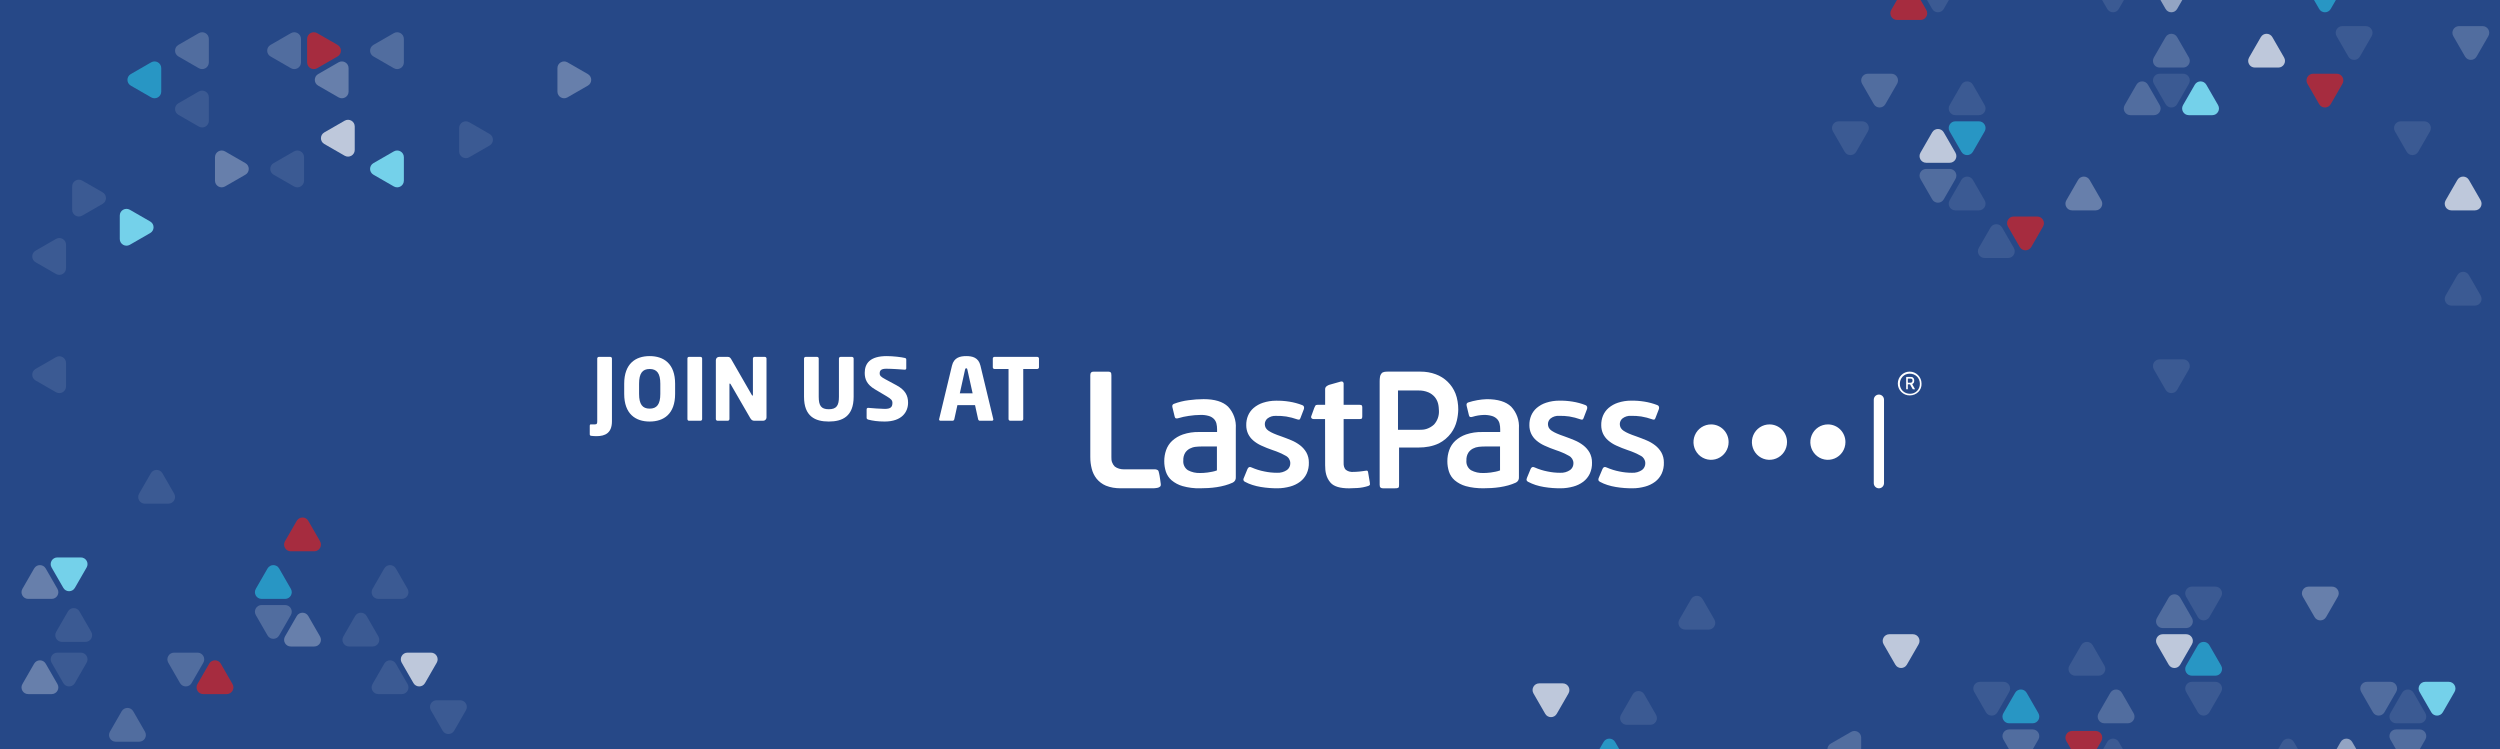 <svg width="1628" height="488" viewBox="0 0 1628 488" fill="none" xmlns="http://www.w3.org/2000/svg">
<rect x="0" y="0" width="1628" height="488" fill="#333333" stroke="none"/>
<g clip-path="url(#clip0_1115_750)">
<rect width="1628" height="488" fill="#264887"/>
<path fill-rule="evenodd" clip-rule="evenodd" d="M1316 471H1323.65C1326.99 471 1329.08 467.367 1327.41 464.46L1323.59 457.819L1319.76 451.18C1318.09 448.273 1313.91 448.273 1312.24 451.18L1308.41 457.819L1304.59 464.46C1302.92 467.367 1305.01 471 1308.35 471H1316Z" fill="#2AB8DF" fill-opacity="0.7"/>
<path opacity="0.2" fill-rule="evenodd" clip-rule="evenodd" d="M1212 488V495.645C1212 498.993 1208.37 501.084 1205.46 499.411L1198.82 495.588L1192.18 491.765C1189.27 490.091 1189.27 485.909 1192.18 484.235L1198.82 480.412L1205.46 476.589C1208.37 474.916 1212 477.007 1212 480.354V488Z" fill="white"/>
<path opacity="0.1" fill-rule="evenodd" clip-rule="evenodd" d="M1297 444H1304.65C1307.99 444 1310.08 447.633 1308.41 450.54L1304.59 457.181L1300.76 463.82C1299.09 466.727 1294.91 466.727 1293.24 463.82L1289.41 457.181L1285.59 450.54C1283.92 447.633 1286.01 444 1289.35 444H1297Z" fill="white"/>
<path opacity="0.2" fill-rule="evenodd" clip-rule="evenodd" d="M1316 475H1323.65C1326.99 475 1329.08 478.633 1327.41 481.54L1323.59 488.181L1319.76 494.82C1318.09 497.727 1313.91 497.727 1312.24 494.82L1308.41 488.181L1304.59 481.54C1302.92 478.633 1305.01 475 1308.35 475H1316Z" fill="white"/>
<path opacity="0.2" fill-rule="evenodd" clip-rule="evenodd" d="M1609 17H1616.65C1619.99 17 1622.08 20.633 1620.41 23.54L1616.59 30.18L1612.76 36.82C1611.09 39.727 1606.91 39.727 1605.24 36.82L1601.41 30.18L1597.59 23.54C1595.92 20.633 1598.01 17 1601.35 17H1609Z" fill="white"/>
<path opacity="0.3" fill-rule="evenodd" clip-rule="evenodd" d="M140 110V102.355C140 99.007 143.633 96.916 146.54 98.589L153.181 102.412L159.82 106.235C162.727 107.909 162.727 112.091 159.82 113.765L153.181 117.588L146.54 121.411C143.633 123.084 140 120.993 140 117.645V110Z" fill="white"/>
<path fill-rule="evenodd" clip-rule="evenodd" d="M78 148V140.355C78 137.007 81.633 134.916 84.54 136.589L91.18 140.412L97.82 144.235C100.727 145.909 100.727 150.091 97.82 151.765L91.18 155.588L84.54 159.411C81.633 161.084 78 158.993 78 155.645V148Z" fill="#74D1EA"/>
<path fill-rule="evenodd" clip-rule="evenodd" d="M200 33V25.355C200 22.007 203.633 19.916 206.54 21.589L213.181 25.412L219.82 29.235C222.727 30.909 222.727 35.091 219.82 36.764L213.181 40.588L206.54 44.411C203.633 46.084 200 43.993 200 40.645V33Z" fill="#DD2222" fill-opacity="0.7"/>
<path opacity="0.3" fill-rule="evenodd" clip-rule="evenodd" d="M363 52V44.355C363 41.007 366.633 38.916 369.54 40.589L376.181 44.412L382.82 48.236C385.727 49.909 385.727 54.091 382.82 55.764L376.181 59.588L369.54 63.411C366.633 65.084 363 62.993 363 59.645V52Z" fill="white"/>
<path opacity="0.1" fill-rule="evenodd" clip-rule="evenodd" d="M299 91V83.355C299 80.007 302.633 77.916 305.54 79.589L312.181 83.412L318.82 87.236C321.727 88.909 321.727 93.091 318.82 94.764L312.181 98.588L305.54 102.411C302.633 104.084 299 101.993 299 98.645V91Z" fill="white"/>
<path opacity="0.1" fill-rule="evenodd" clip-rule="evenodd" d="M47 129V121.355C47 118.007 50.633 115.916 53.54 117.589L60.181 121.412L66.82 125.235C69.727 126.909 69.727 131.091 66.82 132.765L60.181 136.588L53.54 140.411C50.633 142.084 47 139.993 47 136.645V129Z" fill="white"/>
<path opacity="0.1" fill-rule="evenodd" clip-rule="evenodd" d="M136 71V63.355C136 60.007 132.367 57.916 129.46 59.589L122.819 63.412L116.18 67.236C113.273 68.909 113.273 73.091 116.18 74.764L122.819 78.588L129.46 82.411C132.367 84.084 136 81.993 136 78.645V71Z" fill="white"/>
<path opacity="0.1" fill-rule="evenodd" clip-rule="evenodd" d="M43 244V236.355C43 233.007 39.367 230.916 36.46 232.589L29.82 236.412L23.18 240.235C20.273 241.909 20.273 246.091 23.18 247.765L29.82 251.588L36.46 255.411C39.367 257.084 43 254.993 43 251.645V244Z" fill="white"/>
<path fill-rule="evenodd" clip-rule="evenodd" d="M105 52V44.355C105 41.007 101.367 38.916 98.46 40.589L91.82 44.412L85.18 48.236C82.273 49.909 82.273 54.091 85.18 55.764L91.82 59.588L98.46 63.411C101.367 65.084 105 62.993 105 59.645V52Z" fill="#2AB8DF" fill-opacity="0.7"/>
<path opacity="0.1" fill-rule="evenodd" clip-rule="evenodd" d="M43 167V159.355C43 156.007 39.367 153.916 36.46 155.589L29.82 159.412L23.18 163.235C20.273 164.909 20.273 169.091 23.18 170.765L29.82 174.588L36.46 178.411C39.367 180.084 43 177.993 43 174.645V167Z" fill="white"/>
<path opacity="0.3" fill-rule="evenodd" clip-rule="evenodd" d="M227 52V44.355C227 41.007 223.367 38.916 220.46 40.589L213.819 44.412L207.18 48.236C204.273 49.909 204.273 54.091 207.18 55.764L213.819 59.588L220.46 63.411C223.367 65.084 227 62.993 227 59.645V52Z" fill="white"/>
<path opacity="0.1" fill-rule="evenodd" clip-rule="evenodd" d="M198 110V102.355C198 99.007 194.367 96.916 191.46 98.589L184.819 102.412L178.18 106.235C175.273 107.909 175.273 112.091 178.18 113.765L184.819 117.588L191.46 121.411C194.367 123.084 198 120.993 198 117.645V110Z" fill="white"/>
<path fill-rule="evenodd" clip-rule="evenodd" d="M263 110V102.355C263 99.007 259.367 96.916 256.46 98.589L249.819 102.412L243.18 106.236C240.273 107.909 240.273 112.091 243.18 113.765L249.819 117.588L256.46 121.411C259.367 123.084 263 120.993 263 117.645V110Z" fill="#74D1EA"/>
<path opacity="0.2" fill-rule="evenodd" clip-rule="evenodd" d="M136 33V25.355C136 22.007 132.367 19.916 129.46 21.589L122.819 25.412L116.18 29.235C113.273 30.909 113.273 35.091 116.18 36.764L122.819 40.588L129.46 44.411C132.367 46.084 136 43.993 136 40.645V33Z" fill="white"/>
<path opacity="0.2" fill-rule="evenodd" clip-rule="evenodd" d="M196 33V25.355C196 22.007 192.367 19.916 189.46 21.589L182.819 25.412L176.18 29.235C173.273 30.909 173.273 35.091 176.18 36.764L182.819 40.588L189.46 44.411C192.367 46.084 196 43.993 196 40.645V33Z" fill="white"/>
<path opacity="0.2" fill-rule="evenodd" clip-rule="evenodd" d="M263 33V25.355C263 22.007 259.367 19.916 256.46 21.589L249.819 25.412L243.18 29.235C240.273 30.909 240.273 35.091 243.18 36.764L249.819 40.588L256.46 44.411C259.367 46.084 263 43.993 263 40.645V33Z" fill="white"/>
<path opacity="0.7" fill-rule="evenodd" clip-rule="evenodd" d="M231 90V82.355C231 79.007 227.367 76.916 224.46 78.589L217.819 82.412L211.18 86.236C208.273 87.909 208.273 92.091 211.18 93.764L217.819 97.588L224.46 101.411C227.367 103.084 231 100.993 231 97.645V90Z" fill="white"/>
<path opacity="0.7" fill-rule="evenodd" clip-rule="evenodd" d="M1416 413H1423.65C1426.99 413 1429.08 416.633 1427.41 419.54L1423.59 426.181L1419.76 432.82C1418.09 435.727 1413.91 435.727 1412.24 432.82L1408.41 426.181L1404.59 419.54C1402.92 416.633 1405.01 413 1408.35 413H1416Z" fill="white"/>
<path opacity="0.7" fill-rule="evenodd" clip-rule="evenodd" d="M1262 106H1269.65C1272.99 106 1275.08 102.367 1273.41 99.46L1269.59 92.82L1265.76 86.18C1264.09 83.273 1259.91 83.273 1258.24 86.18L1254.41 92.82L1250.59 99.46C1248.92 102.367 1251.01 106 1254.35 106H1262Z" fill="white"/>
<path fill-rule="evenodd" clip-rule="evenodd" d="M1587 444H1594.65C1597.99 444 1600.08 447.633 1598.41 450.54L1594.59 457.181L1590.76 463.82C1589.09 466.727 1584.91 466.727 1583.24 463.82L1579.41 457.181L1575.59 450.54C1573.92 447.633 1576.01 444 1579.35 444H1587Z" fill="#74D1EA"/>
<path fill-rule="evenodd" clip-rule="evenodd" d="M1433 75H1440.65C1443.99 75 1446.08 71.367 1444.41 68.46L1440.59 61.819L1436.76 55.18C1435.09 52.273 1430.91 52.273 1429.24 55.18L1425.41 61.819L1421.59 68.46C1419.92 71.367 1422.01 75 1425.35 75H1433Z" fill="#74D1EA"/>
<path opacity="0.1" fill-rule="evenodd" clip-rule="evenodd" d="M1571 79H1578.65C1581.99 79 1584.08 82.633 1582.41 85.54L1578.59 92.18L1574.76 98.82C1573.09 101.727 1568.91 101.727 1567.24 98.82L1563.41 92.18L1559.59 85.54C1557.92 82.633 1560.01 79 1563.35 79H1571Z" fill="white"/>
<path opacity="0.1" fill-rule="evenodd" clip-rule="evenodd" d="M1105 410H1112.65C1115.99 410 1118.08 406.367 1116.41 403.46L1112.59 396.819L1108.76 390.18C1107.09 387.273 1102.91 387.273 1101.24 390.18L1097.41 396.819L1093.59 403.46C1091.92 406.367 1094.01 410 1097.35 410H1105Z" fill="white"/>
<path opacity="0.1" fill-rule="evenodd" clip-rule="evenodd" d="M1435 382H1442.65C1445.99 382 1448.08 385.633 1446.41 388.54L1442.59 395.181L1438.76 401.82C1437.09 404.727 1432.91 404.727 1431.24 401.82L1427.41 395.181L1423.59 388.54C1421.92 385.633 1424.01 382 1427.35 382H1435Z" fill="white"/>
<path opacity="0.1" fill-rule="evenodd" clip-rule="evenodd" d="M1281 137H1288.65C1291.99 137 1294.08 133.367 1292.41 130.46L1288.59 123.819L1284.76 117.18C1283.09 114.273 1278.91 114.273 1277.24 117.18L1273.41 123.819L1269.59 130.46C1267.92 133.367 1270.01 137 1273.35 137H1281Z" fill="white"/>
<path opacity="0.1" fill-rule="evenodd" clip-rule="evenodd" d="M1435 444H1442.65C1445.99 444 1448.08 447.633 1446.41 450.54L1442.59 457.181L1438.76 463.82C1437.09 466.727 1432.91 466.727 1431.24 463.82L1427.41 457.181L1423.59 450.54C1421.92 447.633 1424.01 444 1427.35 444H1435Z" fill="white"/>
<path opacity="0.1" fill-rule="evenodd" clip-rule="evenodd" d="M1281 75H1288.65C1291.99 75 1294.08 71.367 1292.41 68.46L1288.59 61.819L1284.76 55.18C1283.09 52.273 1278.91 52.273 1277.24 55.18L1273.41 61.819L1269.59 68.46C1267.92 71.367 1270.01 75 1273.35 75H1281Z" fill="white"/>
<path opacity="0.2" fill-rule="evenodd" clip-rule="evenodd" d="M1549 444H1556.65C1559.99 444 1562.08 447.633 1560.41 450.54L1556.59 457.181L1552.76 463.82C1551.09 466.727 1546.91 466.727 1545.24 463.82L1541.41 457.181L1537.59 450.54C1535.92 447.633 1538.01 444 1541.35 444H1549Z" fill="white"/>
<path opacity="0.2" fill-rule="evenodd" clip-rule="evenodd" d="M1395 75H1402.65C1405.99 75 1408.08 71.367 1406.41 68.46L1402.59 61.819L1398.76 55.18C1397.09 52.273 1392.91 52.273 1391.24 55.18L1387.41 61.819L1383.59 68.46C1381.92 71.367 1384.01 75 1387.35 75H1395Z" fill="white"/>
<path fill-rule="evenodd" clip-rule="evenodd" d="M45 363H52.645C55.993 363 58.084 366.633 56.411 369.54L52.588 376.181L48.764 382.82C47.091 385.727 42.909 385.727 41.236 382.82L37.412 376.181L33.589 369.54C31.916 366.633 34.007 363 37.355 363H45Z" fill="#74D1EA"/>
<path opacity="0.7" fill-rule="evenodd" clip-rule="evenodd" d="M273 425H280.645C283.993 425 286.084 428.633 284.411 431.54L280.588 438.181L276.764 444.82C275.091 447.727 270.909 447.727 269.236 444.82L265.412 438.181L261.589 431.54C259.916 428.633 262.007 425 265.355 425H273Z" fill="white"/>
<path opacity="0.1" fill-rule="evenodd" clip-rule="evenodd" d="M45 425H52.645C55.993 425 58.084 428.633 56.411 431.54L52.588 438.181L48.764 444.82C47.091 447.727 42.909 447.727 41.236 444.82L37.412 438.181L33.589 431.54C31.916 428.633 34.007 425 37.355 425H45Z" fill="white"/>
<path fill-rule="evenodd" clip-rule="evenodd" d="M1514 48H1521.65C1524.99 48 1527.08 51.633 1525.41 54.54L1521.59 61.181L1517.76 67.82C1516.09 70.727 1511.91 70.727 1510.24 67.82L1506.41 61.181L1502.59 54.54C1500.92 51.633 1503.01 48 1506.35 48H1514Z" fill="#DD2222" fill-opacity="0.7"/>
<path fill-rule="evenodd" clip-rule="evenodd" d="M1514 -14H1521.65C1524.99 -14 1527.08 -10.367 1525.41 -7.46L1521.59 -0.819L1517.76 5.82C1516.09 8.727 1511.91 8.727 1510.24 5.82L1506.41 -0.819L1502.59 -7.46C1500.92 -10.367 1503.01 -14 1506.35 -14H1514Z" fill="#2AB8DF" fill-opacity="0.7"/>
<path fill-rule="evenodd" clip-rule="evenodd" d="M1048 503H1055.65C1058.99 503 1061.08 499.367 1059.41 496.46L1055.59 489.819L1051.76 483.18C1050.09 480.273 1045.91 480.273 1044.24 483.18L1040.41 489.819L1036.59 496.46C1034.92 499.367 1037.01 503 1040.35 503H1048Z" fill="#2AB8DF" fill-opacity="0.7"/>
<path opacity="0.1" fill-rule="evenodd" clip-rule="evenodd" d="M1533 17H1540.65C1543.99 17 1546.08 20.633 1544.41 23.54L1540.59 30.18L1536.76 36.82C1535.09 39.727 1530.91 39.727 1529.24 36.82L1525.41 30.18L1521.59 23.54C1519.92 20.633 1522.01 17 1525.35 17H1533Z" fill="white"/>
<path opacity="0.1" fill-rule="evenodd" clip-rule="evenodd" d="M1067 472H1074.65C1077.99 472 1080.08 468.367 1078.41 465.46L1074.59 458.819L1070.76 452.18C1069.09 449.273 1064.91 449.273 1063.24 452.18L1059.41 458.819L1055.59 465.46C1053.92 468.367 1056.01 472 1059.35 472H1067Z" fill="white"/>
<path opacity="0.1" fill-rule="evenodd" clip-rule="evenodd" d="M1300 168H1307.65C1310.99 168 1313.08 164.367 1311.41 161.46L1307.59 154.819L1303.76 148.18C1302.09 145.273 1297.91 145.273 1296.24 148.18L1292.41 154.819L1288.59 161.46C1286.92 164.367 1289.01 168 1292.35 168H1300Z" fill="white"/>
<path opacity="0.3" fill-rule="evenodd" clip-rule="evenodd" d="M1511 382H1518.65C1521.99 382 1524.08 385.633 1522.41 388.54L1518.59 395.181L1514.76 401.82C1513.09 404.727 1508.91 404.727 1507.24 401.82L1503.41 395.181L1499.59 388.54C1497.92 385.633 1500.01 382 1503.35 382H1511Z" fill="white"/>
<path opacity="0.3" fill-rule="evenodd" clip-rule="evenodd" d="M1357 137H1364.65C1367.99 137 1370.08 133.367 1368.41 130.46L1364.59 123.819L1360.76 117.18C1359.09 114.273 1354.91 114.273 1353.24 117.18L1349.41 123.819L1345.59 130.46C1343.92 133.367 1346.01 137 1349.35 137H1357Z" fill="white"/>
<path fill-rule="evenodd" clip-rule="evenodd" d="M1357 476H1364.65C1367.99 476 1370.08 479.633 1368.41 482.54L1364.59 489.181L1360.76 495.82C1359.09 498.727 1354.91 498.727 1353.24 495.82L1349.41 489.181L1345.59 482.54C1343.92 479.633 1346.01 476 1349.35 476H1357Z" fill="#DD2222" fill-opacity="0.7"/>
<path fill-rule="evenodd" clip-rule="evenodd" d="M1243 13H1250.65C1253.99 13 1256.08 9.367 1254.41 6.46L1250.59 -0.181L1246.76 -6.82C1245.09 -9.727 1240.91 -9.727 1239.24 -6.82L1235.41 -0.181L1231.59 6.46C1229.92 9.367 1232.01 13 1235.35 13H1243Z" fill="#DD2222" fill-opacity="0.7"/>
<path opacity="0.2" fill-rule="evenodd" clip-rule="evenodd" d="M1568 475H1575.65C1578.99 475 1581.08 478.633 1579.41 481.54L1575.59 488.181L1571.76 494.82C1570.09 497.727 1565.91 497.727 1564.24 494.82L1560.41 488.181L1556.59 481.54C1554.92 478.633 1557.01 475 1560.35 475H1568Z" fill="white"/>
<path opacity="0.2" fill-rule="evenodd" clip-rule="evenodd" d="M1414 44H1421.65C1424.99 44 1427.08 40.367 1425.41 37.46L1421.59 30.82L1417.76 24.18C1416.09 21.273 1411.91 21.273 1410.24 24.18L1406.41 30.82L1402.59 37.46C1400.92 40.367 1403.01 44 1406.35 44H1414Z" fill="white"/>
<path opacity="0.1" fill-rule="evenodd" clip-rule="evenodd" d="M292 456H299.645C302.993 456 305.084 459.633 303.411 462.54L299.588 469.181L295.764 475.82C294.091 478.727 289.909 478.727 288.236 475.82L284.412 469.181L280.589 462.54C278.916 459.633 281.007 456 284.355 456H292Z" fill="white"/>
<path opacity="0.2" fill-rule="evenodd" clip-rule="evenodd" d="M178 394H185.645C188.993 394 191.084 397.633 189.411 400.54L185.588 407.181L181.765 413.82C180.091 416.727 175.909 416.727 174.235 413.82L170.412 407.181L166.589 400.54C164.916 397.633 167.007 394 170.355 394H178ZM121 425H128.645C131.993 425 134.084 428.633 132.411 431.54L128.588 438.181L124.765 444.82C123.091 447.727 118.909 447.727 117.235 444.82L113.412 438.181L109.589 431.54C107.916 428.633 110.007 425 113.355 425H121Z" fill="white"/>
<path opacity="0.1" fill-rule="evenodd" clip-rule="evenodd" d="M1414 234H1421.65C1424.99 234 1427.08 237.633 1425.41 240.54L1421.59 247.181L1417.76 253.82C1416.09 256.727 1411.91 256.727 1410.24 253.82L1406.41 247.181L1402.59 240.54C1400.92 237.633 1403.01 234 1406.35 234H1414Z" fill="white"/>
<path opacity="0.1" fill-rule="evenodd" clip-rule="evenodd" d="M1568 471H1575.65C1578.99 471 1581.08 467.367 1579.41 464.46L1575.59 457.819L1571.76 451.18C1570.09 448.273 1565.91 448.273 1564.24 451.18L1560.41 457.819L1556.59 464.46C1554.92 467.367 1557.01 471 1560.35 471H1568Z" fill="white"/>
<path opacity="0.1" fill-rule="evenodd" clip-rule="evenodd" d="M1414 48H1421.65C1424.99 48 1427.08 51.633 1425.41 54.54L1421.59 61.181L1417.76 67.82C1416.09 70.727 1411.91 70.727 1410.24 67.82L1406.41 61.181L1402.59 54.54C1400.92 51.633 1403.01 48 1406.35 48H1414Z" fill="white"/>
<path opacity="0.1" fill-rule="evenodd" clip-rule="evenodd" d="M235 421H242.645C245.993 421 248.084 417.367 246.411 414.46L242.588 407.819L238.764 401.18C237.091 398.273 232.909 398.273 231.236 401.18L227.412 407.819L223.589 414.46C221.916 417.367 224.007 421 227.355 421H235Z" fill="white"/>
<path fill-rule="evenodd" clip-rule="evenodd" d="M178 390H185.645C188.993 390 191.084 386.367 189.411 383.46L185.588 376.819L181.765 370.18C180.091 367.273 175.909 367.273 174.235 370.18L170.412 376.819L166.589 383.46C164.916 386.367 167.007 390 170.355 390H178Z" fill="#2AB8DF" fill-opacity="0.7"/>
<path opacity="0.5" fill-rule="evenodd" clip-rule="evenodd" d="M1528 503H1535.65C1538.99 503 1541.08 499.367 1539.41 496.46L1535.59 489.819L1531.76 483.18C1530.09 480.273 1525.91 480.273 1524.24 483.18L1520.41 489.819L1516.59 496.46C1514.92 499.367 1517.01 503 1520.35 503H1528Z" fill="white"/>
<path opacity="0.5" fill-rule="evenodd" clip-rule="evenodd" d="M1414 -14H1421.65C1424.99 -14 1427.08 -10.367 1425.41 -7.46L1421.59 -0.819L1417.76 5.82C1416.09 8.727 1411.91 8.727 1410.24 5.82L1406.41 -0.819L1402.59 -7.46C1400.92 -10.367 1403.01 -14 1406.35 -14H1414Z" fill="white"/>
<path opacity="0.7" fill-rule="evenodd" clip-rule="evenodd" d="M1476 44H1483.65C1486.99 44 1489.08 40.367 1487.41 37.46L1483.59 30.82L1479.76 24.18C1478.09 21.273 1473.91 21.273 1472.24 24.18L1468.41 30.82L1464.59 37.46C1462.92 40.367 1465.01 44 1468.35 44H1476Z" fill="white"/>
<path opacity="0.7" fill-rule="evenodd" clip-rule="evenodd" d="M1010 445H1017.65C1020.99 445 1023.08 448.633 1021.41 451.54L1017.59 458.181L1013.76 464.82C1012.09 467.727 1007.91 467.727 1006.24 464.82L1002.41 458.181L998.589 451.54C996.916 448.633 999.007 445 1002.35 445H1010Z" fill="white"/>
<path opacity="0.7" fill-rule="evenodd" clip-rule="evenodd" d="M1604 137H1611.65C1614.99 137 1617.08 133.367 1615.41 130.46L1611.59 123.819L1607.76 117.18C1606.09 114.273 1601.91 114.273 1600.24 117.18L1596.41 123.819L1592.59 130.46C1590.92 133.367 1593.01 137 1596.35 137H1604Z" fill="white"/>
<path opacity="0.7" fill-rule="evenodd" clip-rule="evenodd" d="M1238 413H1245.65C1248.99 413 1251.08 416.633 1249.41 419.54L1245.59 426.181L1241.76 432.82C1240.09 435.727 1235.91 435.727 1234.24 432.82L1230.41 426.181L1226.59 419.54C1224.92 416.633 1227.01 413 1230.35 413H1238Z" fill="white"/>
<path opacity="0.1" fill-rule="evenodd" clip-rule="evenodd" d="M1604 199H1611.65C1614.99 199 1617.08 195.367 1615.41 192.46L1611.59 185.819L1607.76 179.18C1606.09 176.273 1601.91 176.273 1600.24 179.18L1596.41 185.819L1592.59 192.46C1590.92 195.367 1593.01 199 1596.35 199H1604Z" fill="white"/>
<path fill-rule="evenodd" clip-rule="evenodd" d="M1319 141H1326.65C1329.99 141 1332.08 144.633 1330.41 147.54L1326.59 154.181L1322.76 160.82C1321.09 163.727 1316.91 163.727 1315.24 160.82L1311.41 154.181L1307.59 147.54C1305.92 144.633 1308.01 141 1311.35 141H1319Z" fill="#DD2222" fill-opacity="0.7"/>
<path opacity="0.2" fill-rule="evenodd" clip-rule="evenodd" d="M1416 409H1423.65C1426.99 409 1429.08 405.367 1427.41 402.46L1423.59 395.819L1419.76 389.18C1418.09 386.273 1413.91 386.273 1412.24 389.18L1408.41 395.819L1404.59 402.46C1402.92 405.367 1405.01 409 1408.35 409H1416Z" fill="white"/>
<path opacity="0.2" fill-rule="evenodd" clip-rule="evenodd" d="M1262 110H1269.65C1272.99 110 1275.08 113.633 1273.41 116.54L1269.59 123.181L1265.76 129.82C1264.09 132.727 1259.91 132.727 1258.24 129.82L1254.41 123.181L1250.59 116.54C1248.92 113.633 1251.01 110 1254.35 110H1262Z" fill="white"/>
<path opacity="0.1" d="M1370.41 433.46C1372.08 436.367 1369.99 440 1366.65 440H1351.35C1348.01 440 1345.92 436.367 1347.59 433.46L1355.24 420.18C1356.91 417.273 1361.09 417.273 1362.76 420.18L1370.41 433.46Z" fill="white"/>
<path opacity="0.1" d="M1216.41 85.54C1218.08 82.633 1215.99 79 1212.65 79H1197.35C1194.01 79 1191.92 82.633 1193.59 85.54L1201.24 98.82C1202.91 101.727 1207.09 101.727 1208.76 98.82L1216.41 85.54Z" fill="white"/>
<path opacity="0.1" fill-rule="evenodd" clip-rule="evenodd" d="M1376 503H1383.65C1386.99 503 1389.08 499.367 1387.41 496.46L1383.59 489.819L1379.76 483.18C1378.09 480.273 1373.91 480.273 1372.24 483.18L1368.41 489.819L1364.59 496.46C1362.92 499.367 1365.01 503 1368.35 503H1376Z" fill="white"/>
<path opacity="0.1" fill-rule="evenodd" clip-rule="evenodd" d="M1262 -14H1269.65C1272.99 -14 1275.08 -10.367 1273.41 -7.46L1269.59 -0.819L1265.76 5.82C1264.09 8.727 1259.91 8.727 1258.24 5.82L1254.41 -0.819L1250.59 -7.46C1248.92 -10.367 1251.01 -14 1254.35 -14H1262Z" fill="white"/>
<path opacity="0.1" fill-rule="evenodd" clip-rule="evenodd" d="M254 390H261.645C264.993 390 267.084 386.367 265.411 383.46L261.588 376.819L257.764 370.18C256.091 367.273 251.909 367.273 250.236 370.18L246.412 376.819L242.589 383.46C240.916 386.367 243.007 390 246.355 390H254Z" fill="white"/>
<path fill-rule="evenodd" clip-rule="evenodd" d="M197 359H204.645C207.993 359 210.084 355.367 208.411 352.46L204.588 345.819L200.764 339.18C199.091 336.273 194.909 336.273 193.235 339.18L189.412 345.819L185.589 352.46C183.916 355.367 186.007 359 189.355 359H197Z" fill="#DD2222" fill-opacity="0.7"/>
<path opacity="0.3" fill-rule="evenodd" clip-rule="evenodd" d="M26 390H33.645C36.993 390 39.084 386.367 37.411 383.46L33.588 376.819L29.765 370.18C28.091 367.273 23.909 367.273 22.235 370.18L18.412 376.819L14.589 383.46C12.916 386.367 15.007 390 18.355 390H26Z" fill="white"/>
<path opacity="0.1" fill-rule="evenodd" clip-rule="evenodd" d="M1490 503H1497.65C1500.99 503 1503.08 499.367 1501.41 496.46L1497.59 489.819L1493.76 483.18C1492.09 480.273 1487.91 480.273 1486.24 483.18L1482.41 489.819L1478.59 496.46C1476.92 499.367 1479.01 503 1482.35 503H1490Z" fill="white"/>
<path opacity="0.1" fill-rule="evenodd" clip-rule="evenodd" d="M1376 -14H1383.65C1386.99 -14 1389.08 -10.367 1387.41 -7.46L1383.59 -0.819L1379.76 5.82C1378.09 8.727 1373.91 8.727 1372.24 5.82L1368.41 -0.819L1364.59 -7.46C1362.92 -10.367 1365.01 -14 1368.35 -14H1376Z" fill="white"/>
<path opacity="0.1" fill-rule="evenodd" clip-rule="evenodd" d="M254 452H261.645C264.993 452 267.084 448.367 265.411 445.46L261.588 438.819L257.764 432.18C256.091 429.273 251.909 429.273 250.236 432.18L246.412 438.819L242.589 445.46C240.916 448.367 243.007 452 246.355 452H254Z" fill="white"/>
<path opacity="0.3" fill-rule="evenodd" clip-rule="evenodd" d="M197 421H204.645C207.993 421 210.084 417.367 208.411 414.46L204.588 407.819L200.764 401.18C199.091 398.273 194.909 398.273 193.235 401.18L189.412 407.819L185.589 414.46C183.916 417.367 186.007 421 189.355 421H197Z" fill="white"/>
<path fill-rule="evenodd" clip-rule="evenodd" d="M140 452H147.645C150.993 452 153.084 448.367 151.411 445.46L147.588 438.819L143.765 432.18C142.091 429.273 137.909 429.273 136.235 432.18L132.412 438.819L128.589 445.46C126.916 448.367 129.007 452 132.355 452H140Z" fill="#DD2222" fill-opacity="0.7"/>
<path opacity="0.2" fill-rule="evenodd" clip-rule="evenodd" d="M83 483H90.645C93.993 483 96.084 479.367 94.411 476.46L90.588 469.819L86.764 463.18C85.091 460.273 80.909 460.273 79.236 463.18L75.412 469.819L71.589 476.46C69.916 479.367 72.007 483 75.355 483H83Z" fill="white"/>
<path opacity="0.3" fill-rule="evenodd" clip-rule="evenodd" d="M26 452H33.645C36.993 452 39.084 448.367 37.411 445.46L33.588 438.819L29.765 432.18C28.091 429.273 23.909 429.273 22.235 432.18L18.412 438.819L14.589 445.46C12.916 448.367 15.007 452 18.355 452H26Z" fill="white"/>
<path opacity="0.1" fill-rule="evenodd" clip-rule="evenodd" d="M48 418H55.645C58.993 418 61.084 414.367 59.411 411.46L55.588 404.819L51.764 398.18C50.091 395.273 45.909 395.273 44.236 398.18L40.412 404.819L36.589 411.46C34.916 414.367 37.007 418 40.355 418H48Z" fill="white"/>
<path fill-rule="evenodd" clip-rule="evenodd" d="M1435 440H1442.65C1445.99 440 1448.08 436.367 1446.41 433.46L1442.59 426.819L1438.76 420.18C1437.09 417.273 1432.91 417.273 1431.24 420.18L1427.41 426.819L1423.59 433.46C1421.92 436.367 1424.01 440 1427.35 440H1435Z" fill="#2AB8DF" fill-opacity="0.7"/>
<path fill-rule="evenodd" clip-rule="evenodd" d="M1281 79H1288.65C1291.99 79 1294.08 82.633 1292.41 85.54L1288.59 92.18L1284.76 98.82C1283.09 101.727 1278.91 101.727 1277.24 98.82L1273.41 92.18L1269.59 85.54C1267.92 82.633 1270.01 79 1273.35 79H1281Z" fill="#2AB8DF" fill-opacity="0.7"/>
<path opacity="0.1" fill-rule="evenodd" clip-rule="evenodd" d="M102 328H109.645C112.993 328 115.084 324.367 113.411 321.46L109.588 314.819L105.765 308.18C104.091 305.273 99.909 305.273 98.236 308.18L94.412 314.819L90.589 321.46C88.916 324.367 91.007 328 94.355 328H102Z" fill="white"/>
<path opacity="0.2" fill-rule="evenodd" clip-rule="evenodd" d="M1378 471H1385.65C1388.99 471 1391.08 467.367 1389.41 464.46L1385.59 457.819L1381.76 451.18C1380.09 448.273 1375.91 448.273 1374.24 451.18L1370.41 457.819L1366.59 464.46C1364.92 467.367 1367.01 471 1370.35 471H1378Z" fill="white"/>
<path opacity="0.2" fill-rule="evenodd" clip-rule="evenodd" d="M1224 48H1231.65C1234.99 48 1237.08 51.633 1235.41 54.54L1231.59 61.181L1227.76 67.82C1226.09 70.727 1221.91 70.727 1220.24 67.82L1216.41 61.181L1212.59 54.54C1210.92 51.633 1213.01 48 1216.35 48H1224Z" fill="white"/>
<path d="M753.987 306.19C753.29 305.753 752.47 305.558 751.653 305.636H731.946C729.757 305.636 727.66 305.113 725.932 303.808C725.126 302.991 724.511 302.003 724.132 300.916C723.753 299.829 723.739 298.692 723.739 297.525V244.416C723.739 243.349 723.598 242.715 723.177 242.417C722.573 241.989 721.778 242.017 721.041 242.017H712.609C711.847 242.017 711.218 242.017 710.642 242.474C710.367 242.692 710.218 243.036 710.111 243.373C710.028 243.633 710 244.024 710 244.416V297.525C710 300.568 710.315 302.674 710.923 305.179C711.491 307.554 712.565 309.776 714.071 311.691C715.694 313.69 717.778 315.26 720.141 316.262C723.212 317.501 726.377 317.975 729.81 317.975H749.977C751.313 317.975 752.574 317.96 753.696 317.692C754.478 317.506 754.89 317.321 755.425 316.88C755.685 316.665 755.79 316.432 755.879 316.096C755.946 315.845 755.918 315.598 755.918 315.327C755.918 315.327 755.169 309.431 754.796 308.199C754.423 306.968 754.551 306.67 753.987 306.19ZM846.659 290.013C844.915 288.672 843.003 287.568 840.974 286.729C838.836 285.83 836.649 284.984 834.413 284.19C832.456 283.531 830.794 282.901 829.429 282.3C828.274 281.812 827.164 281.222 826.114 280.536C825.36 280.055 824.725 279.408 824.257 278.643C823.843 277.881 823.63 277.024 823.64 276.155C823.647 275.462 823.804 274.78 824.099 274.154C824.394 273.529 824.821 272.975 825.35 272.533C826.946 271.291 828.938 270.682 830.95 270.821C833.166 270.77 835.383 270.906 837.577 271.225C840.016 271.634 842.416 272.254 844.75 273.077C845.161 273.257 845.613 273.321 846.057 273.262C846.368 273.188 846.623 272.871 846.822 272.312L849.116 266.337C849.244 265.861 849.253 265.36 849.143 264.879C849.06 264.645 848.926 264.431 848.752 264.254C848.578 264.077 848.367 263.941 848.135 263.856C845.395 262.791 842.551 262.021 839.651 261.558C836.752 261.091 833.818 260.882 830.883 260.932C828.017 260.934 825.169 261.388 822.442 262.277C820.217 263.002 818.152 264.152 816.359 265.664C814.775 267.027 813.527 268.742 812.712 270.674C811.891 272.674 811.498 274.828 811.561 276.992C811.557 278.89 811.962 280.765 812.75 282.489C813.54 284.116 814.647 285.565 816.005 286.751C817.608 288.135 819.401 289.278 821.328 290.146C823.776 291.274 826.282 292.273 828.834 293.137C831.782 294.092 834.632 295.332 837.343 296.84C838.206 297.291 838.931 297.97 839.441 298.805C839.952 299.639 840.228 300.598 840.24 301.578C840.269 302.438 840.092 303.292 839.725 304.069C839.357 304.845 838.809 305.521 838.128 306.039C836.207 307.356 833.911 308 831.591 307.872C828.854 307.877 826.124 307.594 823.445 307.027C820.561 306.479 817.747 305.603 815.059 304.415C814.811 304.264 814.535 304.165 814.247 304.125C813.959 304.086 813.667 304.106 813.387 304.185C812.938 304.482 812.583 304.904 812.366 305.399L809.965 311.271C809.823 311.477 809.729 311.713 809.691 311.962C809.653 312.211 809.672 312.465 809.747 312.705C809.821 312.945 809.949 313.164 810.121 313.347C810.293 313.529 810.504 313.669 810.738 313.757C812.282 314.594 813.903 315.28 815.577 315.805C817.363 316.374 819.186 316.811 821.034 317.115C822.921 317.428 824.806 317.655 826.69 317.796C828.574 317.935 830.293 317.975 831.966 317.975C834.678 317.975 837.506 317.556 840.158 316.83C842.494 316.206 844.692 315.143 846.636 313.697C848.449 312.324 849.906 310.531 850.884 308.47C851.932 306.181 852.426 303.675 852.326 301.157C852.353 298.875 851.794 296.625 850.702 294.627C849.662 292.841 848.289 291.274 846.659 290.013ZM783.804 259.924C780.527 259.94 777.254 260.17 774.006 260.612C770.727 261.023 767.508 261.824 764.416 262.996C763.512 263.35 763.199 264.092 763.478 265.221L764.937 271.259C765.076 271.895 765.319 272.283 765.667 272.424C766.221 272.559 766.802 272.522 767.334 272.318C769.551 271.646 771.817 271.15 774.11 270.835C776.662 270.43 779.241 270.217 781.824 270.2C783.655 270.147 785.483 270.379 787.244 270.888C788.483 271.256 789.612 271.93 790.528 272.848C791.315 273.677 791.872 274.7 792.143 275.814C792.43 277.029 792.57 278.274 792.56 279.522V281.323H780.886C777.294 281.232 773.715 281.77 770.306 282.912C767.7 283.804 765.304 285.228 763.269 287.095C761.503 288.762 760.163 290.834 759.361 293.135C758.561 295.432 758.155 297.85 758.162 300.285C758.148 302.603 758.5 304.909 759.204 307.117C759.911 309.291 761.19 311.232 762.905 312.731C765.008 314.5 767.46 315.8 770.098 316.545C773.811 317.59 777.657 318.072 781.511 317.976C783.179 317.976 784.933 317.922 786.775 317.816C788.616 317.71 790.475 317.516 792.352 317.234C794.198 316.958 796.026 316.569 797.825 316.068C799.521 315.603 801.176 315.001 802.776 314.268C803.421 313.958 803.956 313.458 804.31 312.832C804.664 312.207 804.82 311.488 804.756 310.771V278.992C804.935 276.402 804.579 273.803 803.708 271.36C802.838 268.916 801.474 266.681 799.701 264.797C796.33 261.55 791.031 259.925 783.804 259.924ZM792.456 306.323C791.493 306.694 790.498 306.977 789.485 307.17C788.408 307.382 787.383 307.559 786.41 307.7C785.495 307.837 784.573 307.925 783.648 307.964C782.779 308.001 782.101 308.018 781.615 308.018C778.828 308.148 776.058 307.526 773.589 306.217C772.554 305.54 771.724 304.589 771.19 303.467C770.657 302.346 770.441 301.098 770.566 299.861C770.47 298.118 770.887 296.386 771.765 294.882C772.523 293.719 773.564 292.771 774.788 292.128C775.989 291.497 777.298 291.102 778.645 290.962C779.909 290.827 781.178 290.756 782.449 290.751H792.456V306.323ZM892.066 314.398L890.919 307.619C890.902 307.244 890.755 306.888 890.503 306.612C890.294 306.436 889.842 306.419 889.147 306.559C888.66 306.631 888.052 306.719 887.322 306.824C886.593 306.93 885.863 307.018 885.134 307.089C884.404 307.16 883.692 307.212 882.997 307.248C882.301 307.284 881.746 307.301 881.329 307.301C879.635 307.432 877.943 307.089 876.535 306.03C875.858 305.521 875.518 304.757 875.247 303.951C874.976 303.144 874.971 302.32 874.971 301.369V272.888H885.446C886.21 272.888 886.678 272.747 886.853 272.464C887.058 272.036 887.148 271.562 887.114 271.087V265.316C887.13 264.894 887.04 264.476 886.853 264.098C886.679 263.78 886.21 263.621 885.446 263.621H874.971V250.168C875.009 249.888 874.983 249.604 874.892 249.337C874.802 249.07 874.65 248.828 874.45 248.631C874.249 248.505 874.024 248.426 873.79 248.399C873.555 248.371 873.318 248.397 873.094 248.473L865.63 250.586C865.046 250.771 864.499 251.058 864.013 251.434C863.687 251.63 863.377 251.942 863.208 252.285C863.04 252.628 862.929 252.908 862.929 253.368V263.621H857.934C857.11 263.621 856.807 263.817 856.598 264.098C856.472 264.269 855.96 265.456 855.846 265.642C855.846 265.642 853.946 270.732 853.811 271.248C853.746 271.448 853.74 271.662 853.795 271.865C853.849 272.067 853.961 272.25 854.117 272.389C854.291 272.571 854.505 272.71 854.74 272.797C854.976 272.883 855.229 272.914 855.478 272.888H862.879L862.929 302.958C862.929 307.089 863.548 310.977 866.423 314.292C868.664 316.876 872.815 318.001 878.515 318C879.834 318 881.676 317.929 884.039 317.788C886.451 317.636 888.833 317.173 891.128 316.411C891.753 316.129 892.082 315.829 892.118 315.51C892.149 315.139 892.131 314.765 892.066 314.398Z" fill="white"/>
<path d="M1223.54 256.938C1223.1 256.938 1222.66 257.024 1222.26 257.193C1221.85 257.362 1221.48 257.611 1221.17 257.924C1220.86 258.237 1220.62 258.608 1220.45 259.018C1220.28 259.427 1220.2 259.865 1220.2 260.307V314.614C1220.2 315.057 1220.28 315.495 1220.45 315.905C1220.62 316.314 1220.86 316.686 1221.17 316.999C1221.48 317.312 1221.85 317.561 1222.26 317.731C1222.66 317.9 1223.1 317.988 1223.54 317.988C1223.98 317.988 1224.41 317.9 1224.82 317.731C1225.22 317.561 1225.59 317.312 1225.9 316.999C1226.21 316.686 1226.46 316.314 1226.62 315.905C1226.79 315.495 1226.88 315.057 1226.87 314.614V260.307C1226.87 259.414 1226.52 258.558 1225.9 257.926C1225.27 257.294 1224.42 256.939 1223.54 256.938ZM1152.36 276.379C1150.1 276.361 1147.88 277.021 1145.99 278.277C1144.09 279.533 1142.61 281.328 1141.73 283.433C1140.85 285.539 1140.61 287.86 1141.05 290.103C1141.48 292.346 1142.56 294.409 1144.15 296.031C1145.75 297.652 1147.79 298.76 1150.01 299.212C1152.23 299.664 1154.53 299.441 1156.63 298.571C1158.72 297.701 1160.52 296.223 1161.78 294.325C1163.04 292.427 1163.71 290.194 1163.71 287.909C1163.72 284.863 1162.53 281.937 1160.41 279.775C1158.28 277.612 1155.38 276.391 1152.36 276.379ZM1190.41 276.379C1188.14 276.361 1185.92 277.021 1184.03 278.277C1182.14 279.533 1180.66 281.328 1179.78 283.433C1178.9 285.539 1178.66 287.86 1179.09 290.103C1179.52 292.346 1180.6 294.409 1182.2 296.031C1183.79 297.652 1185.83 298.76 1188.05 299.212C1190.27 299.664 1192.58 299.441 1194.67 298.571C1196.77 297.701 1198.56 296.223 1199.82 294.325C1201.08 292.427 1201.75 290.194 1201.75 287.909C1201.76 284.863 1200.58 281.937 1198.45 279.775C1196.32 277.612 1193.43 276.391 1190.41 276.379ZM1114.32 276.379C1112.06 276.361 1109.84 277.021 1107.94 278.277C1106.05 279.533 1104.57 281.328 1103.69 283.433C1102.81 285.539 1102.57 287.86 1103 290.103C1103.43 292.346 1104.52 294.409 1106.11 296.031C1107.71 297.652 1109.74 298.76 1111.97 299.212C1114.19 299.664 1116.49 299.441 1118.59 298.571C1120.68 297.701 1122.47 296.223 1123.73 294.325C1124.99 292.427 1125.67 290.194 1125.67 287.909C1125.68 284.863 1124.49 281.937 1122.36 279.775C1120.23 277.612 1117.34 276.391 1114.32 276.379Z" fill="white"/>
<path d="M944.943 282.032C946.725 279.614 947.998 276.854 948.684 273.922C949.253 271.558 949.567 269.139 949.62 266.707C949.655 263.393 949.038 259.314 947.804 256.242C946.655 253.356 944.915 250.748 942.696 248.589C940.478 246.43 937.831 244.768 934.931 243.713C931.707 242.526 928.502 242 924.864 242H903.917C903.246 242 902.117 242 901.389 242.19C900.616 242.391 900.125 242.532 899.491 243.384C899.061 243.961 898.819 244.497 898.684 245.206C898.462 246.37 898.465 247.354 898.435 248.355L898.435 315.651C898.435 315.848 898.473 316.489 898.571 316.837C898.67 317.185 898.796 317.371 899.16 317.609C899.692 317.957 900.277 318 900.966 318H907.861C908.826 318 909.992 318 910.574 317.609C911.028 317.304 911.07 316.684 911.07 315.651L911.07 291.427H923.763C928.384 291.427 932.928 290.683 937.077 288.686C940.168 287.102 942.859 284.825 944.943 282.032ZM933.854 276.439C932.5 277.695 930.899 278.653 929.156 279.25C927.413 279.847 925.847 279.906 923.732 279.906H910.372V254.284H923.513C925.811 254.204 928.099 254.623 930.223 255.514C931.814 256.207 933.226 257.259 934.349 258.59C935.322 259.788 936.034 261.179 936.44 262.673C936.822 264.019 937.026 266.201 937.045 267.602C937.165 270.854 936.02 274.025 933.854 276.439ZM968.168 259.937C964.043 260.091 959.958 260.814 956.028 262.087C955.124 262.441 954.811 263.182 955.09 264.312L956.549 270.348C956.688 270.984 956.931 271.372 957.279 271.513C957.833 271.648 958.414 271.611 958.947 271.407C961.296 270.684 963.731 270.281 966.187 270.21C968.018 270.157 969.847 270.389 971.609 270.899C972.848 271.266 973.977 271.94 974.893 272.858C975.682 273.685 976.239 274.709 976.509 275.823C976.797 277.037 976.937 278.282 976.926 279.53V281.331H965.248C961.656 281.24 958.076 281.777 954.666 282.919C952.059 283.811 949.663 285.235 947.628 287.103C945.862 288.769 944.521 290.84 943.718 293.14C942.918 295.437 942.512 297.854 942.519 300.288C942.506 302.607 942.858 304.912 943.561 307.12C944.27 309.293 945.549 311.233 947.263 312.733C949.367 314.501 951.819 315.8 954.457 316.546C958.171 317.59 962.018 317.975 965.874 317.975C967.607 317.975 969.297 317.923 971.139 317.817C972.982 317.711 974.841 317.516 976.718 317.234C978.564 316.958 980.392 316.569 982.192 316.069C983.887 315.603 985.543 315.001 987.144 314.269C987.789 313.96 988.325 313.459 988.679 312.835C989.033 312.21 989.189 311.49 989.125 310.773V279.001C989.304 276.411 988.947 273.812 988.077 271.369C987.206 268.925 985.841 266.692 984.068 264.809C980.697 261.561 975.397 259.937 968.168 259.937ZM976.822 306.325C975.858 306.696 974.864 306.979 973.85 307.173C972.773 307.385 971.748 307.561 970.774 307.702C969.859 307.838 968.937 307.926 968.012 307.967C967.143 308.002 966.465 308.02 965.978 308.02C963.191 308.15 960.42 307.528 957.95 306.219C956.915 305.543 956.085 304.592 955.552 303.471C955.018 302.35 954.802 301.102 954.926 299.865C954.831 298.123 955.248 296.391 956.125 294.887C956.884 293.724 957.925 292.776 959.149 292.133C960.35 291.503 961.659 291.107 963.007 290.968C964.271 290.832 965.541 290.762 966.812 290.757H976.822V306.325ZM1031.04 290.006C1029.3 288.664 1027.39 287.559 1025.36 286.719C1023.22 285.82 1021.03 284.973 1018.79 284.179C1016.84 283.519 1015.17 282.889 1013.81 282.287C1012.65 281.799 1011.54 281.209 1010.49 280.523C1009.74 280.041 1009.1 279.393 1008.63 278.627C1008.22 277.865 1008.01 277.007 1008.02 276.138C1008.02 275.445 1008.18 274.762 1008.48 274.136C1008.77 273.51 1009.2 272.956 1009.73 272.513C1011.32 271.271 1013.32 270.661 1015.33 270.8C1017.55 270.75 1019.76 270.885 1021.96 271.204C1024.4 271.614 1026.8 272.234 1029.13 273.058C1029.54 273.238 1030 273.302 1030.44 273.243C1030.75 273.169 1031.01 272.852 1031.21 272.292L1033.5 266.313C1033.63 265.836 1033.64 265.335 1033.53 264.854C1033.44 264.619 1033.31 264.406 1033.14 264.229C1032.96 264.052 1032.75 263.915 1032.52 263.83C1029.78 262.765 1026.93 261.994 1024.03 261.531C1021.13 261.063 1018.2 260.854 1015.26 260.904C1012.4 260.907 1009.55 261.361 1006.82 262.25C1004.59 262.976 1002.53 264.127 1000.73 265.64C999.149 267.003 997.901 268.72 997.086 270.653C996.264 272.655 995.872 274.81 995.935 276.976C995.93 278.875 996.336 280.752 997.125 282.476C997.915 284.104 999.021 285.555 1000.38 286.742C1001.98 288.126 1003.78 289.27 1005.7 290.139C1008.15 291.268 1010.66 292.267 1013.21 293.132C1016.16 294.088 1019.01 295.328 1021.72 296.837C1022.59 297.289 1023.31 297.969 1023.82 298.804C1024.33 299.639 1024.61 300.598 1024.62 301.578C1024.65 302.439 1024.47 303.294 1024.11 304.071C1023.74 304.848 1023.19 305.524 1022.51 306.043C1020.59 307.361 1018.29 308.006 1015.97 307.877C1013.23 307.882 1010.5 307.599 1007.82 307.032C1004.94 306.484 1002.13 305.62 999.434 304.418C999.168 304.299 998.909 304.168 998.621 304.128C998.333 304.088 998.041 304.109 997.761 304.187C997.312 304.485 996.985 304.804 996.739 305.403L994.348 311.198C994.198 311.513 994.157 311.753 994.12 312.002C994.082 312.25 994.045 312.473 994.12 312.713C994.194 312.954 994.274 313.105 994.446 313.288C994.618 313.47 994.887 313.655 995.111 313.766C996.716 314.562 998.277 315.29 999.952 315.816C1001.74 316.385 1003.56 316.823 1005.41 317.127C1007.3 317.44 1009.18 317.667 1011.07 317.808C1012.95 317.948 1014.73 317.975 1016.4 317.975C1019.15 317.975 1021.89 317.568 1024.54 316.842C1026.88 316.217 1029.08 315.153 1031.02 313.707C1032.83 312.333 1034.29 310.538 1035.27 308.475C1036.32 306.185 1036.81 303.677 1036.71 301.157C1036.74 298.874 1036.18 296.622 1035.09 294.623C1034.05 292.835 1032.67 291.267 1031.04 290.006ZM1077.84 290.006C1076.1 288.664 1074.18 287.559 1072.15 286.719C1070.01 285.82 1067.83 284.973 1065.59 284.179C1063.63 283.519 1061.97 282.889 1060.6 282.287C1059.45 281.799 1058.34 281.209 1057.29 280.523C1056.53 280.041 1055.9 279.393 1055.43 278.627C1055.02 277.865 1054.8 277.007 1054.81 276.138C1054.82 275.445 1054.98 274.762 1055.27 274.136C1055.57 273.51 1055.99 272.956 1056.52 272.513C1058.12 271.271 1060.11 270.661 1062.13 270.8C1064.34 270.75 1066.56 270.885 1068.76 271.204C1071.19 271.614 1073.6 272.234 1075.93 273.058C1076.34 273.238 1076.79 273.302 1077.24 273.243C1077.55 273.169 1077.75 272.845 1078 272.292L1080.3 266.313C1080.43 265.837 1080.44 265.335 1080.32 264.854C1080.24 264.619 1080.11 264.405 1079.93 264.228C1079.76 264.051 1079.55 263.915 1079.32 263.83C1076.58 262.765 1073.73 261.994 1070.83 261.531C1067.93 261.063 1065 260.854 1062.06 260.904C1059.19 260.907 1056.34 261.361 1053.62 262.25C1051.39 262.976 1049.32 264.126 1047.53 265.64C1045.95 267.003 1044.7 268.72 1043.88 270.653C1043.06 272.655 1042.67 274.81 1042.73 276.976C1042.73 278.875 1043.13 280.752 1043.92 282.476C1044.71 284.104 1045.82 285.555 1047.18 286.742C1048.78 288.126 1050.57 289.27 1052.5 290.139C1054.95 291.268 1057.46 292.267 1060.01 293.132C1062.96 294.087 1065.81 295.328 1068.52 296.837C1069.38 297.289 1070.11 297.969 1070.62 298.804C1071.13 299.639 1071.41 300.598 1071.42 301.578C1071.45 302.439 1071.27 303.294 1070.9 304.071C1070.54 304.848 1069.99 305.524 1069.31 306.043C1067.38 307.361 1065.09 308.006 1062.77 307.877C1060.03 307.882 1057.3 307.599 1054.62 307.032C1051.73 306.483 1048.93 305.583 1046.23 304.418C1045.96 304.303 1045.71 304.168 1045.42 304.128C1045.13 304.088 1044.84 304.109 1044.56 304.187C1044.11 304.485 1043.78 304.816 1043.54 305.403L1041.1 311.21C1040.96 311.538 1040.9 311.722 1040.86 311.97C1040.82 312.219 1040.84 312.473 1040.92 312.713C1040.99 312.954 1041.1 313.105 1041.27 313.288C1041.44 313.47 1041.58 313.591 1041.91 313.766C1043.47 314.612 1045.07 315.29 1046.75 315.816C1048.53 316.385 1050.36 316.823 1052.21 317.127C1054.09 317.44 1055.98 317.667 1057.87 317.808C1059.75 317.948 1061.53 317.975 1063.2 317.975C1066.01 317.975 1068.68 317.568 1071.34 316.842C1073.67 316.217 1075.87 315.153 1077.82 313.707C1079.63 312.332 1081.09 310.538 1082.07 308.475C1083.11 306.185 1083.61 303.677 1083.51 301.157C1083.54 298.874 1082.98 296.622 1081.88 294.623C1080.84 292.835 1079.47 291.267 1077.84 290.006Z" fill="white"/>
<path d="M1245.39 250.445C1245.47 250.591 1245.88 251.34 1246.63 252.69C1246.63 252.69 1246.99 253.304 1247.04 253.381C1247.09 253.459 1247.07 253.492 1246.99 253.492C1246.94 253.492 1246.91 253.492 1246.9 253.492C1246.9 253.492 1246.81 253.492 1246.63 253.492H1246.36H1246.1C1246.1 253.492 1246.1 253.492 1245.83 253.492C1245.83 253.492 1245.79 253.492 1245.72 253.492C1245.64 253.492 1245.62 253.462 1245.59 253.417C1245.5 253.269 1245.3 252.957 1245.3 252.957L1244.23 251.087C1244.15 250.909 1244.06 250.73 1243.97 250.552C1243.92 250.466 1243.9 250.395 1243.86 250.355C1243.79 250.293 1243.71 250.285 1243.68 250.285C1243.62 250.285 1243.44 250.285 1243.44 250.285H1243.17H1242.9H1242.64C1242.64 250.285 1242.64 250.285 1242.37 250.285V250.552V252.957V253.225C1242.37 253.225 1242.37 253.277 1242.37 253.374C1242.37 253.471 1242.33 253.492 1242.23 253.492C1241.97 253.492 1241.84 253.492 1241.84 253.492H1241.57C1241.57 253.492 1241.51 253.492 1241.42 253.492C1241.33 253.492 1241.3 253.478 1241.3 253.374C1241.3 253.338 1241.3 253.284 1241.3 253.225C1241.3 253.225 1241.3 253.225 1241.3 252.957V252.69V252.423V246.009V245.742C1241.3 245.742 1241.3 245.474 1241.57 245.474H1243.44C1243.97 245.474 1244.38 245.474 1244.65 245.474C1245.42 245.474 1245.81 245.882 1246.12 246.28C1246.36 246.61 1246.55 247.016 1246.55 247.81C1246.55 248.604 1246.43 249.081 1246.05 249.483C1245.84 249.698 1245.64 249.845 1245.45 250.014C1245.44 250.029 1245.3 250.103 1245.3 250.208C1245.3 250.312 1245.38 250.43 1245.39 250.445ZM1243.17 249.216C1243.44 249.216 1243.7 249.216 1243.7 249.216C1243.97 249.216 1244.23 249.216 1244.23 249.216C1244.37 249.216 1245.42 249.216 1245.42 247.81C1245.42 246.404 1244.23 246.543 1244.23 246.543C1243.97 246.543 1243.7 246.543 1243.44 246.543C1242.96 246.543 1242.7 246.543 1242.64 246.543C1242.49 246.543 1242.37 246.609 1242.37 246.811C1242.37 246.811 1242.37 246.811 1242.37 247.078C1242.37 247.078 1242.37 247.078 1242.37 247.345V247.612V247.88V248.681C1242.37 248.897 1242.37 248.85 1242.37 248.997C1242.37 249.093 1242.42 249.216 1242.61 249.216C1242.63 249.216 1243 249.216 1243.17 249.216Z" fill="white"/>
<path d="M1243.57 257.501C1239.31 257.501 1235.85 254.026 1235.85 249.75C1235.85 245.474 1239.31 242 1243.57 242C1247.83 242 1251.3 245.474 1251.3 249.75C1251.56 254.026 1248.1 257.501 1243.57 257.501ZM1243.57 243.336C1239.84 243.336 1237.18 246.276 1237.18 250.018C1237.18 253.759 1240.11 256.432 1243.84 256.432C1247.57 256.432 1250.23 253.492 1250.23 250.018C1250.23 246.009 1247.3 243.336 1243.57 243.336Z" fill="white"/>
<path d="M398.496 274.336V233.456C398.496 232.84 397.992 232.392 397.376 232.392H390.04C389.424 232.392 388.92 232.84 388.92 233.456V274.336C388.92 275.736 388.752 276.352 387.464 276.352H384.664C384.272 276.352 384.048 276.744 384.048 277.136V282.848C384.048 283.352 384.384 283.744 384.888 283.8C386.4 283.968 387.184 284.024 388.472 284.024C394.128 284.024 398.496 281.952 398.496 274.336ZM439.631 256.528V249.864C439.631 236.872 432.295 231.888 423.055 231.888C413.815 231.888 406.479 236.872 406.479 249.864V256.528C406.479 269.52 413.815 274.504 423.055 274.504C432.295 274.504 439.631 269.52 439.631 256.528ZM429.999 256.528C429.999 263.248 427.759 266.104 423.055 266.104C418.351 266.104 416.167 263.248 416.167 256.528V249.864C416.167 243.144 418.351 240.288 423.055 240.288C427.759 240.288 429.999 243.144 429.999 249.864V256.528ZM457.228 272.88V233.456C457.228 232.84 456.78 232.392 456.164 232.392H448.66C448.044 232.392 447.652 232.84 447.652 233.456V272.88C447.652 273.496 448.044 274 448.66 274H456.164C456.78 274 457.228 273.496 457.228 272.88ZM499.147 271.872V233.456C499.147 232.84 498.643 232.392 498.027 232.392H491.419C490.803 232.392 490.299 232.84 490.299 233.456V257.144C490.299 257.536 490.131 257.648 490.019 257.648C489.851 257.648 489.795 257.536 489.571 257.2L476.299 234.128C475.627 232.952 475.067 232.392 473.947 232.392H468.291C467.115 232.392 466.163 233.344 466.163 234.52V272.88C466.163 273.496 466.667 274 467.283 274H473.891C474.507 274 475.011 273.496 475.011 272.88V250.2C475.011 249.864 475.123 249.752 475.291 249.752C475.459 249.752 475.571 249.864 475.795 250.2L488.563 272.264C489.459 273.776 490.299 274 491.475 274H496.963C498.139 274 499.147 273.048 499.147 271.872ZM555.891 258.376V233.456C555.891 232.84 555.331 232.392 554.715 232.392H547.435C546.819 232.392 546.315 232.84 546.315 233.456V258.376C546.315 264.088 544.747 266.496 539.707 266.496C534.667 266.496 533.155 264.088 533.155 258.376V233.456C533.155 232.84 532.651 232.392 532.035 232.392H524.699C524.083 232.392 523.579 232.84 523.579 233.456V258.376C523.579 271.144 530.803 274.504 539.707 274.504C548.611 274.504 555.891 271.144 555.891 258.376ZM591.335 262.24C591.335 257.704 589.599 254.008 583.775 250.872L576.607 247.008C573.583 245.384 572.855 244.656 572.855 243.088C572.855 241.072 574.031 240.12 577.223 240.12C581.031 240.12 587.527 240.624 589.095 240.736C589.151 240.736 589.207 240.736 589.207 240.736C589.935 240.736 590.159 240.288 590.159 239.784V234.128C590.159 233.512 589.767 233.232 589.319 233.12C587.191 232.56 581.535 231.888 577.447 231.888C566.583 231.888 563.111 236.648 563.111 242.808C563.111 246.896 564.511 250.424 569.719 253.504L577.447 258.096C580.359 259.832 581.143 260.728 581.143 262.352C581.143 265.04 580.023 266.272 576.159 266.272C573.975 266.272 567.815 265.824 565.519 265.6C565.463 265.6 565.407 265.6 565.351 265.6C564.791 265.6 564.343 265.88 564.343 266.664V272.152C564.343 272.768 564.903 273.104 565.463 273.272C568.319 274 571.623 274.504 576.047 274.504C587.415 274.504 591.335 268.176 591.335 262.24ZM646.868 273.104C646.868 273.048 646.812 272.936 646.812 272.824L638.468 238.104C637.18 232.728 633.092 231.888 629.228 231.888C625.364 231.888 621.22 232.728 619.932 238.104L611.588 272.824C611.588 272.936 611.532 273.048 611.532 273.104C611.532 273.664 611.924 274 612.484 274H620.324C620.884 274 621.332 273.552 621.444 272.992L623.46 263.808H634.94L636.956 272.992C637.068 273.552 637.516 274 638.076 274H645.916C646.476 274 646.868 273.664 646.868 273.104ZM633.372 256.136H625.028L628.444 240.68C628.556 240.12 628.724 239.84 629.228 239.84C629.732 239.84 629.844 240.12 629.956 240.68L633.372 256.136ZM676.583 239.224V233.456C676.583 232.84 676.023 232.392 675.407 232.392H647.631C647.015 232.392 646.511 232.84 646.511 233.456V239.224C646.511 239.84 647.015 240.288 647.631 240.288H656.759V272.88C656.759 273.496 657.263 274 657.879 274H665.215C665.831 274 666.335 273.496 666.335 272.88V240.288H675.407C676.023 240.288 676.583 239.84 676.583 239.224Z" fill="white"/>
</g>
<defs>
<clipPath id="clip0_1115_750">
<rect width="1628" height="488" fill="white"/>
</clipPath>
</defs>
</svg>
